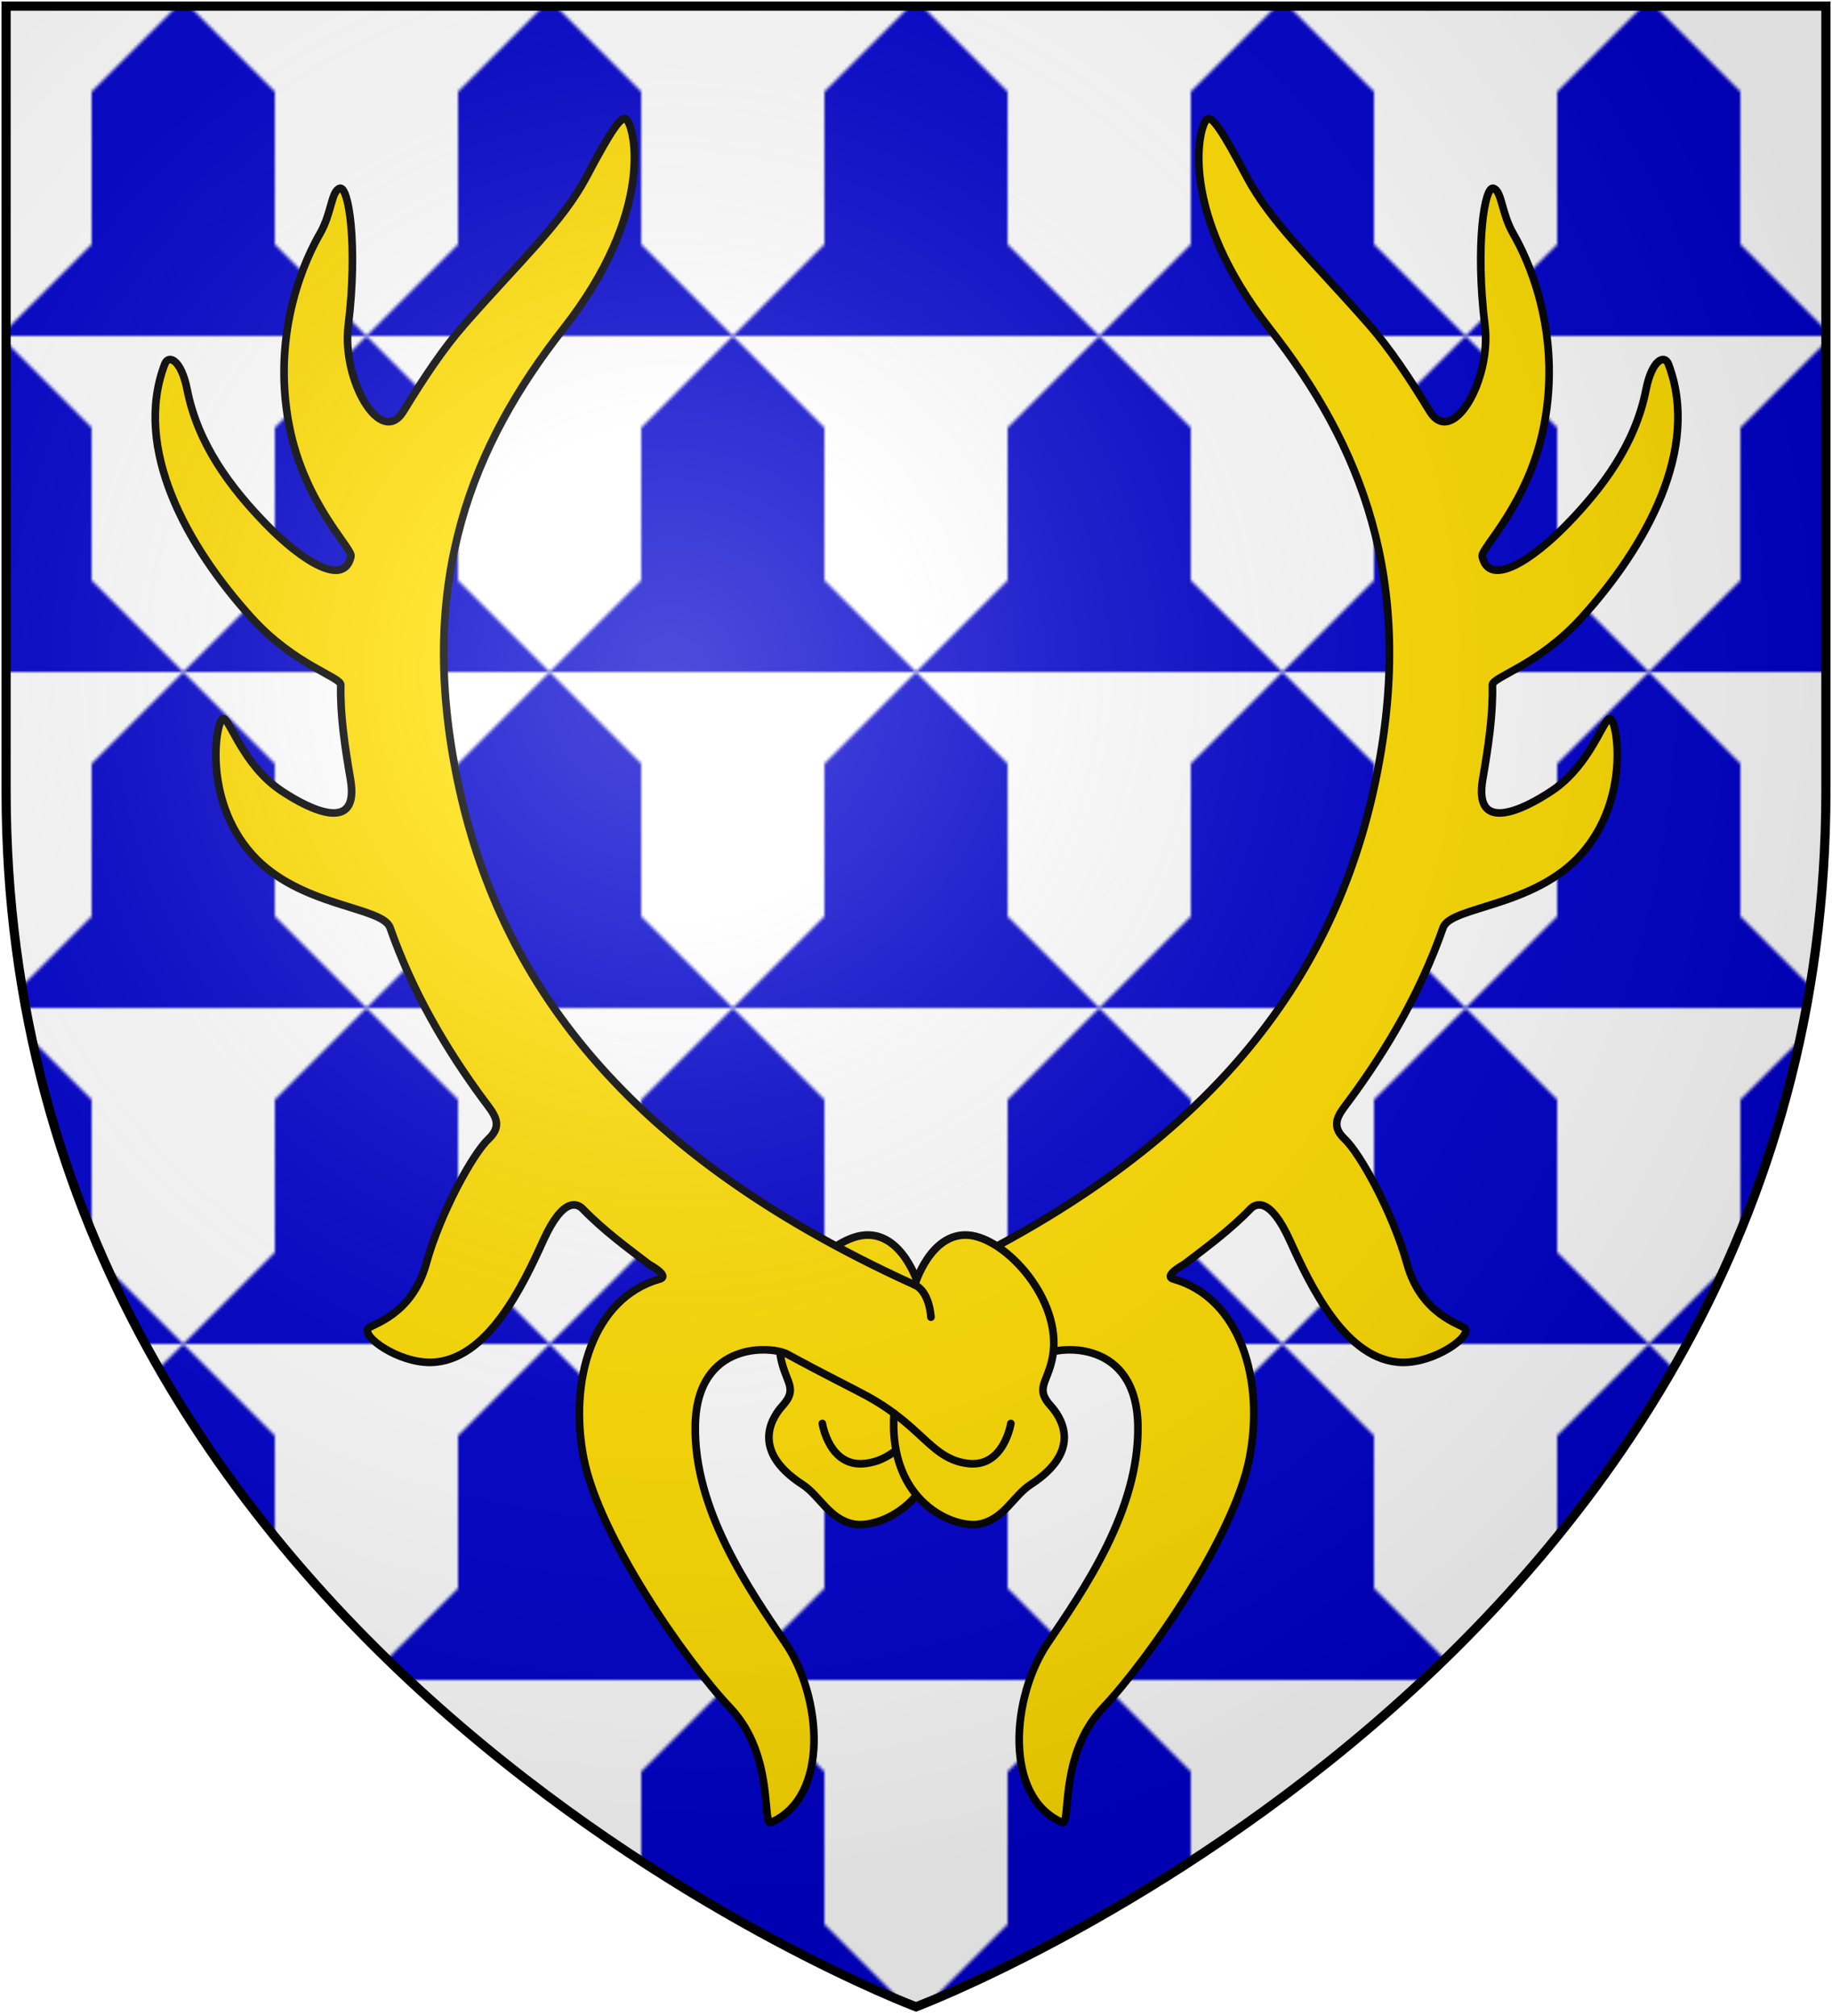 <?xml version="1.0" encoding="UTF-8" standalone="no"?>
<svg
   xmlns:i="http://ns.adobe.com/AdobeIllustrator/10.0/"
   xmlns:dc="http://purl.org/dc/elements/1.1/"
   xmlns:cc="http://creativecommons.org/ns#"
   xmlns:rdf="http://www.w3.org/1999/02/22-rdf-syntax-ns#"
   xmlns:svg="http://www.w3.org/2000/svg"
   xmlns="http://www.w3.org/2000/svg"
   xmlns:xlink="http://www.w3.org/1999/xlink"
   xmlns:sodipodi="http://sodipodi.sourceforge.net/DTD/sodipodi-0.dtd"
   xmlns:inkscape="http://www.inkscape.org/namespaces/inkscape"
   width="600"
   height="660"
   id="svg2"
   version="1.1"
   inkscape:version="0.48.2 r9819"
   sodipodi:docname="House_Bolling.svg">
  <sodipodi:namedview
     pagecolor="#ffffff"
     bordercolor="#666666"
     borderopacity="1"
     objecttolerance="10"
     gridtolerance="10"
     guidetolerance="10"
     inkscape:pageopacity="0"
     inkscape:pageshadow="2"
     inkscape:window-width="1366"
     inkscape:window-height="715"
     id="namedview34"
     showgrid="false"
     inkscape:zoom="0.50568849"
     inkscape:cx="162.44701"
     inkscape:cy="343.55266"
     inkscape:window-x="-8"
     inkscape:window-y="-8"
     inkscape:window-maximized="1"
     inkscape:current-layer="svg2" />
  <defs
     id="defs4">
    <pattern
       inkscape:collect="always"
       xlink:href="#vair"
       id="pattern3018" />
    <radialGradient
       id="rg"
       gradientUnits="userSpaceOnUse"
       cx="220"
       cy="220"
       r="405">
      <stop
         style="stop-color:#fff;stop-opacity:.3"
         offset="0"
         id="stop7" />
      <stop
         style="stop-color:#fff;stop-opacity:.2"
         offset=".2"
         id="stop9" />
      <stop
         style="stop-color:#666;stop-opacity:.1"
         offset=".6"
         id="stop11" />
      <stop
         style="stop-color:#000;stop-opacity:.13"
         offset="1"
         id="stop13" />
    </radialGradient>
    <clipPath
       id="clip-shield">
      <path
         id="shield"
         d="m2,2v257c0,286 298,398 298,398c0,0 298-112 298-398V2z" />
    </clipPath>
    <pattern
       id="vair"
       patternUnits="userSpaceOnUse"
       x="0"
       width="120"
       height="220">
      <path
         fill="#00c"
         d="M60,0 l30,30 v50 l30,30 v110 h-60 l30,-30 v-50 l30,-30 H0 l30,30 v50 l30,30 H0 v-110 l30,-30 v-50z"
         id="path18" />
    </pattern>
    <radialGradient
       inkscape:collect="always"
       xlink:href="#rg"
       id="radialGradient3041"
       gradientUnits="userSpaceOnUse"
       cx="220"
       cy="220"
       r="405" />
    <clipPath
       clipPathUnits="userSpaceOnUse"
       id="clipPath3047">
      <path
         style="fill:url(#radialGradient3051);stroke:#000000;stroke-width:3"
         inkscape:connector-curvature="0"
         id="path3049"
         d="m 2,2 v 257 c 0,286 298,398 298,398 0,0 298,-112 298,-398 V 2 z" />
    </clipPath>
    <radialGradient
       inkscape:collect="always"
       xlink:href="#rg"
       id="radialGradient3051"
       gradientUnits="userSpaceOnUse"
       cx="220"
       cy="220"
       r="405" />
  </defs>
  <g
     id="g3035"
     clip-path="url(#clipPath3047)">
    <rect
       width="600"
       height="660"
       id="rect21"
       x="0"
       y="0"
       style="fill:#ffffff" />
    <rect
       width="600"
       height="660"
       id="rect23"
       x="0"
       y="0"
       style="fill:url(#pattern3018)" />
  </g>
  <g
     id="g3497"
     transform="matrix(0.902,0,0,0.902,-1096.034,-256.709)"
     style="fill:#ffd700;stroke-width:2.772;stroke-miterlimit:4;stroke-dasharray:none">
    <g
       transform="matrix(0.981,0.193,-0.193,0.981,154.837,-307.117)"
       style="fill:#ffd700;stroke-width:2.772;stroke-miterlimit:4;stroke-dasharray:none"
       id="g3430">
      <path
         inkscape:connector-curvature="0"
         id="path1973"
         d="m 1693.024,422.2 c -9.461,-10.342 -18.551,-19.497 -27.699,-26.553 -24.535,-18.927 -42.059,-29.442 -53.977,-44.164 -11.918,-14.722 -16.826,-19.628 -18.227,-17.525 -2.459,3.689 -3.504,35.051 37.154,70.101 40.658,35.051 69.398,79.214 69.398,150.717 0,71.504 -29.102,144.178 -127.582,214.508 0,0 -9.113,-17.525 -22.434,-14.02 -13.32,3.504 -29.133,29.828 -21.73,49.072 3.504,9.113 8.727,9.992 4.207,17.523 -2.105,3.506 -9.512,17.785 12.617,26.639 7.008,2.805 11.916,10.516 21.029,10.516 9.113,0 31.107,-13.914 22.695,-45.459 2.266,-2.492 4.922,-5.107 8.15,-7.818 4.301,-3.613 13.641,-10.652 25.729,-20.709 4.746,-3.947 31.15,-11.373 37.752,18.746 6.602,30.119 -7.84,62.715 -16.916,84.168 -9.076,21.455 -5.02,57.654 17.742,62.715 3.713,0.824 -6.189,-23.52 6.602,-43.734 12.789,-20.217 34.658,-70.141 34.658,-99.021 0,-28.883 -14.441,-56.525 -39.609,-58.59 -4.111,-0.336 2.736,-5.961 2.736,-5.961 6.664,-7.521 13.846,-15.307 19.758,-24.42 1.436,-2.215 5.975,-5.928 16.289,8.514 10.314,14.442 28.469,39.195 48.686,35.484 11.621,-2.135 22.936,-14.158 19.805,-16.504 -1.65,-1.238 -16.504,-1.652 -25.168,-18.98 -8.514,-17.027 -24.344,-35.895 -30.945,-40.021 -6.6,-4.125 -3.566,-8.762 -0.957,-14.283 9.711,-20.547 17.678,-43.113 21.236,-67.891 1.176,-8.184 30.883,-13.547 44.086,-35.826 13.828,-23.336 3.299,-50.336 0.824,-50.336 -2.475,0 -3.648,17.678 -15.678,29.706 -9.49,9.49 -25.043,20.625 -25.518,0.822 -0.293,-12.17 -0.834,-23.692 -3.154,-34.285 -0.623,-2.846 15.076,-10.26 27.021,-30.077 18.154,-30.119 30.566,-68.766 13.203,-96.546 -2.064,-3.301 -6.189,-0.413 -6.189,10.727 0,20.217 -8.664,37.958 -18.566,53.225 -9.904,15.266 -23.412,28.498 -28.113,17.595 -1.182,-2.742 12.846,-21.722 12.846,-50.603 0,-35.895 -18.564,-59.826 -24.342,-66.427 -5.777,-6.601 -7.014,-14.441 -10.314,-14.853 -3.3,-0.412 -2.625,21.22 6.602,49.511 6.187,18.977 -3.071,45.943 -13.707,34.317 z"
         style="fill:#ffdd00;fill-opacity:1;stroke:#000000;stroke-width:2.772;stroke-linecap:round;stroke-linejoin:round;stroke-miterlimit:4;stroke-dasharray:none" />
      <path
         inkscape:connector-curvature="0"
         id="path1975"
         d="m 1547.557,825.366 c 0,0 5.605,15.42 18.225,11.215 10.295,-3.43 12.656,-11.994 22.695,-23.025"
         i:knockout="Off"
         style="fill:#ffdd00;fill-opacity:1;stroke:#000000;stroke-width:2.772;stroke-linecap:round;stroke-linejoin:round;stroke-miterlimit:4;stroke-dasharray:none" />
      <path
         inkscape:connector-curvature="0"
         id="path1977"
         d="m 1572.092,769.284 c -4.908,3.506 -3.506,12.619 -3.506,12.619"
         i:knockout="Off"
         style="fill:#ffdd00;fill-opacity:1;stroke:#000000;stroke-width:2.772;stroke-linecap:round;stroke-linejoin:round;stroke-miterlimit:4;stroke-dasharray:none" />
    </g>
    <g
       transform="matrix(-0.981,0.193,0.193,0.981,2941.007,-307.117)"
       style="fill:#ffd700;stroke-width:2.772;stroke-miterlimit:4;stroke-dasharray:none"
       id="g3430-4">
      <path
         inkscape:connector-curvature="0"
         id="path1973-7"
         d="m 1693.024,422.2 c -9.461,-10.342 -18.551,-19.497 -27.699,-26.553 -24.535,-18.927 -42.059,-29.442 -53.977,-44.164 -11.918,-14.722 -16.826,-19.628 -18.227,-17.525 -2.459,3.689 -3.504,35.051 37.154,70.101 40.658,35.051 69.398,79.214 69.398,150.717 0,71.504 -29.102,144.178 -127.582,214.508 0,0 -9.113,-17.525 -22.434,-14.02 -13.32,3.504 -29.133,29.828 -21.73,49.072 3.504,9.113 8.727,9.992 4.207,17.523 -2.105,3.506 -9.512,17.785 12.617,26.639 7.008,2.805 11.916,10.516 21.029,10.516 9.113,0 31.107,-13.914 22.695,-45.459 2.266,-2.492 4.922,-5.107 8.15,-7.818 4.301,-3.613 13.641,-10.652 25.729,-20.709 4.746,-3.947 31.15,-11.373 37.752,18.746 6.602,30.119 -7.84,62.715 -16.916,84.168 -9.076,21.455 -5.02,57.654 17.742,62.715 3.713,0.824 -6.189,-23.52 6.602,-43.734 12.789,-20.217 34.658,-70.141 34.658,-99.021 0,-28.883 -14.441,-56.525 -39.609,-58.59 -4.111,-0.336 2.736,-5.961 2.736,-5.961 6.664,-7.521 13.846,-15.307 19.758,-24.42 1.436,-2.215 5.975,-5.928 16.289,8.514 10.314,14.442 28.469,39.195 48.686,35.484 11.621,-2.135 22.936,-14.158 19.805,-16.504 -1.65,-1.238 -16.504,-1.652 -25.168,-18.98 -8.514,-17.027 -24.344,-35.895 -30.945,-40.021 -6.6,-4.125 -3.566,-8.762 -0.957,-14.283 9.711,-20.547 17.678,-43.113 21.236,-67.891 1.176,-8.184 30.883,-13.547 44.086,-35.826 13.828,-23.336 3.299,-50.336 0.824,-50.336 -2.475,0 -3.648,17.678 -15.678,29.706 -9.49,9.49 -25.043,20.625 -25.518,0.822 -0.293,-12.17 -0.834,-23.692 -3.154,-34.285 -0.623,-2.846 15.076,-10.26 27.021,-30.077 18.154,-30.119 30.566,-68.766 13.203,-96.546 -2.064,-3.301 -6.189,-0.413 -6.189,10.727 0,20.217 -8.664,37.958 -18.566,53.225 -9.904,15.266 -23.412,28.498 -28.113,17.595 -1.182,-2.742 12.846,-21.722 12.846,-50.603 0,-35.895 -18.564,-59.826 -24.342,-66.427 -5.777,-6.601 -7.014,-14.441 -10.314,-14.853 -3.3,-0.412 -2.625,21.22 6.602,49.511 6.187,18.977 -3.071,45.943 -13.707,34.317 z"
         style="fill:#ffdd00;fill-opacity:1;stroke:#000000;stroke-width:2.772;stroke-linecap:round;stroke-linejoin:round;stroke-miterlimit:4;stroke-dasharray:none" />
      <path
         inkscape:connector-curvature="0"
         id="path1975-6"
         d="m 1547.557,825.366 c 0,0 5.605,15.42 18.225,11.215 10.295,-3.43 12.656,-11.994 22.695,-23.025"
         i:knockout="Off"
         style="fill:#ffdd00;fill-opacity:1;stroke:#000000;stroke-width:2.772;stroke-linecap:round;stroke-linejoin:round;stroke-miterlimit:4;stroke-dasharray:none" />
      <path
         inkscape:connector-curvature="0"
         id="path1977-3"
         d="m 1572.092,769.284 c -4.908,3.506 -3.506,12.619 -3.506,12.619"
         i:knockout="Off"
         style="fill:#ffdd00;fill-opacity:1;stroke:#000000;stroke-width:2.772;stroke-linecap:round;stroke-linejoin:round;stroke-miterlimit:4;stroke-dasharray:none" />
    </g>
  </g>
  <path
     d="m 2,2 v 257 c 0,286 298,398 298,398 0,0 298,-112 298,-398 V 2 z"
     id="shine"
     inkscape:connector-curvature="0"
     style="fill:url(#radialGradient3041);stroke:#000000;stroke-width:3" />
</svg>
